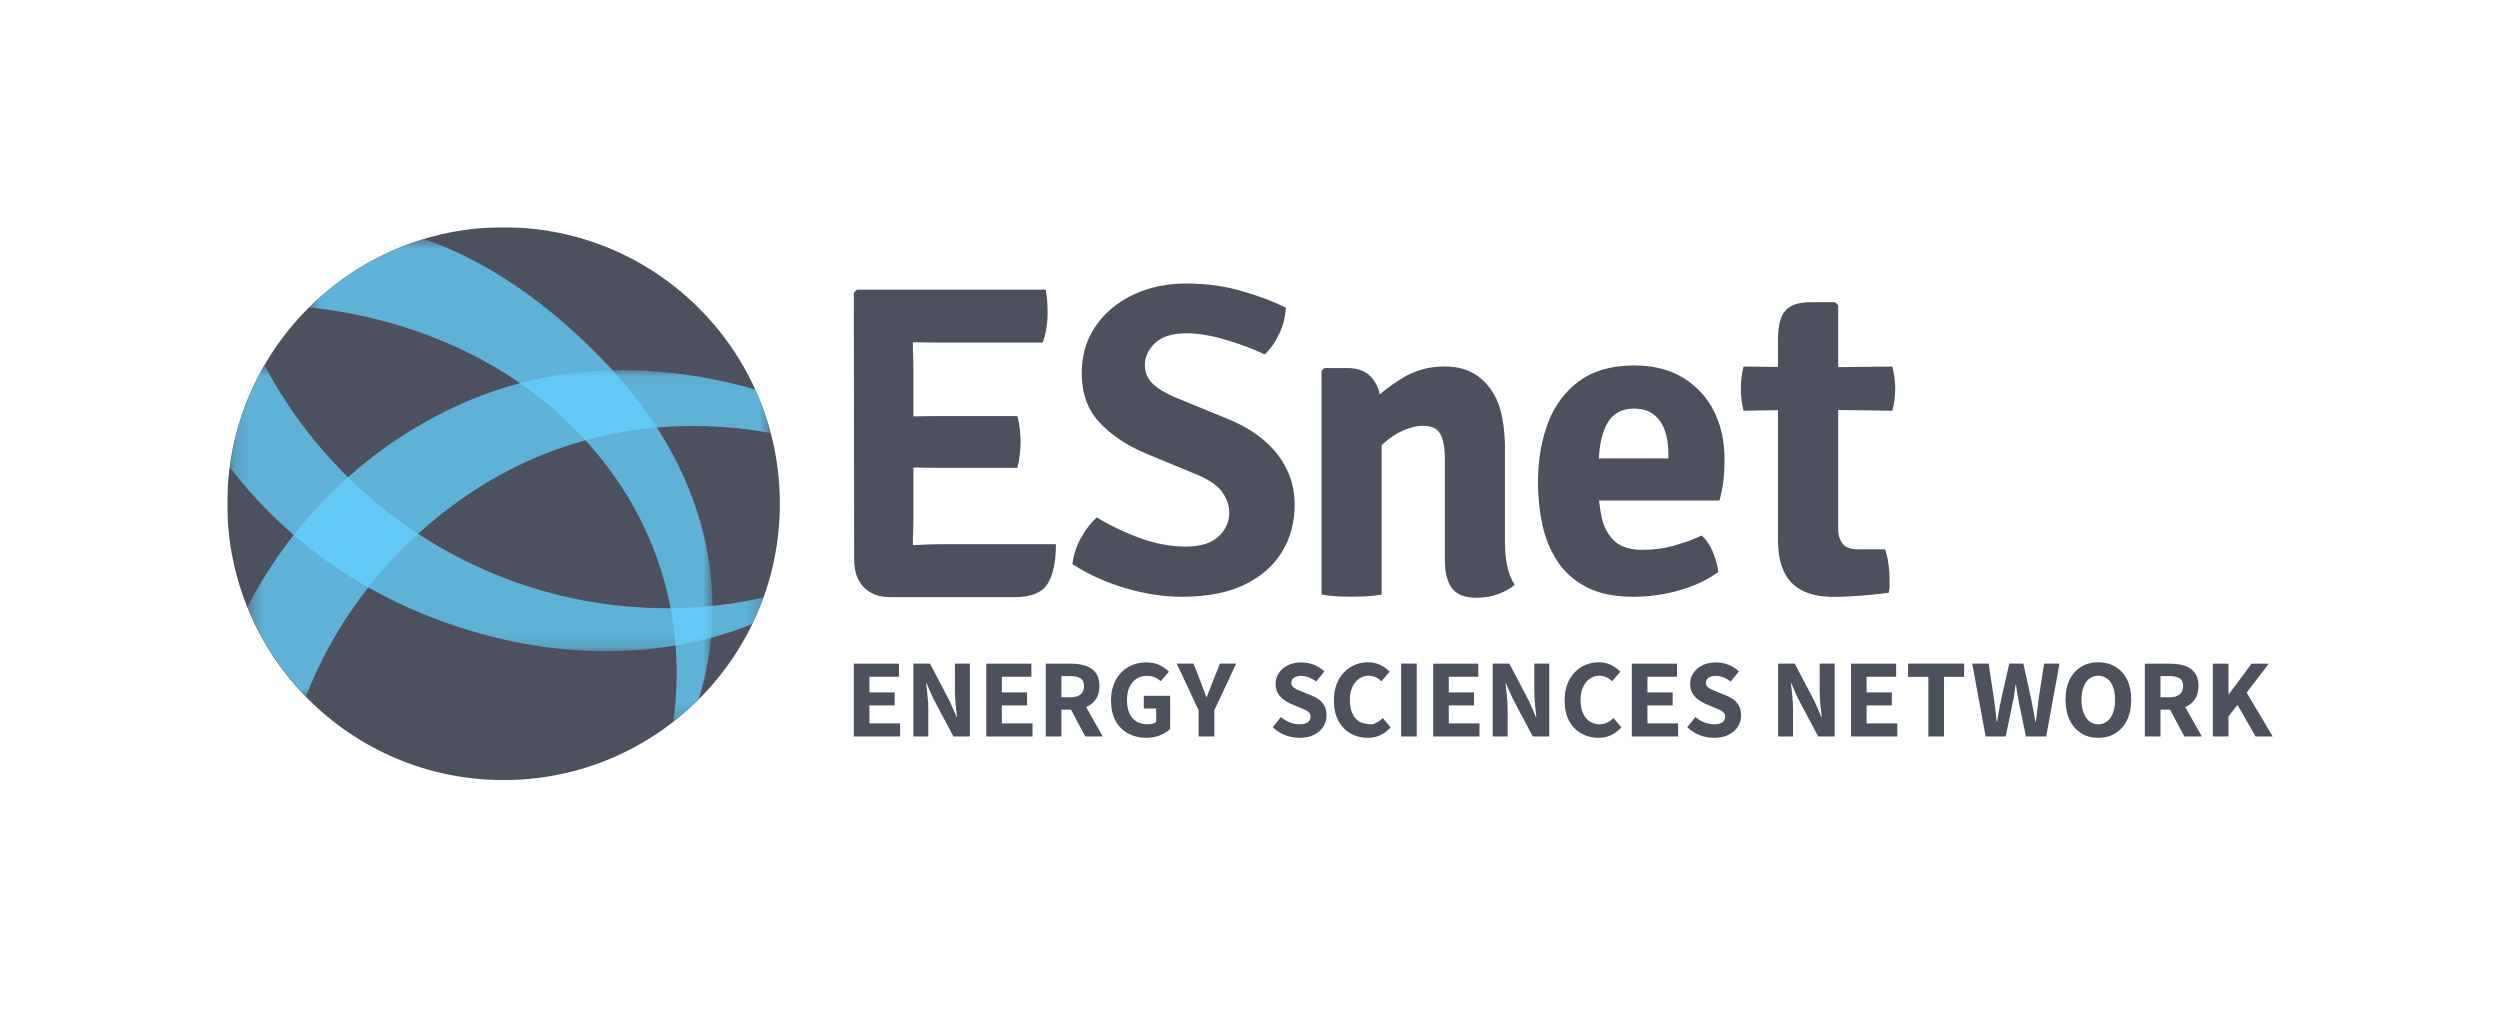 <svg width="176" height="71" viewBox="0 0 176 71" fill="none" xmlns="http://www.w3.org/2000/svg">
<g clip-path="url(#clip0_7_1092)">
<mask id="mask0_7_1092" style="mask-type:luminance" maskUnits="userSpaceOnUse" x="-44" y="-67" width="271" height="210">
<path d="M-43.565 -66.8H226.752V142.158H-43.565V-66.8Z" fill="white"/>
</mask>
<g mask="url(#mask0_7_1092)">
<path d="M54.903 35.458C54.903 46.205 46.194 54.917 35.452 54.917C24.708 54.917 16 46.205 16 35.458C16 24.712 24.708 16 35.452 16C46.194 16 54.903 24.712 54.903 35.458Z" fill="#4D515E"/>
</g>
<g opacity="0.75">
<mask id="mask1_7_1092" style="mask-type:luminance" maskUnits="userSpaceOnUse" x="17" y="26" width="38" height="24">
<path d="M17.425 26.064H54.262V49.028H17.425V26.064Z" fill="white"/>
</mask>
<g mask="url(#mask1_7_1092)">
<mask id="mask2_7_1092" style="mask-type:luminance" maskUnits="userSpaceOnUse" x="-44" y="-67" width="271" height="210">
<path d="M-43.565 -66.8H226.752V142.158H-43.565V-66.8Z" fill="white"/>
</mask>
<g mask="url(#mask2_7_1092)">
<path d="M53.172 27.419C50.674 26.695 47.141 25.979 43.128 26.072C41.057 26.121 38.86 26.386 36.611 26.976C35.245 27.334 33.86 27.811 32.473 28.434C29.26 29.876 26.631 31.695 24.498 33.596C22.984 34.945 21.721 36.336 20.677 37.663C19.16 39.593 18.107 41.386 17.425 42.727C18.38 45.095 19.787 47.231 21.541 49.028C22.285 47.09 23.63 44.281 25.927 41.353C26.912 40.097 28.073 38.819 29.437 37.581C30.533 36.583 31.759 35.611 33.132 34.695C35.858 32.876 38.603 31.712 41.214 30.996C42.968 30.515 44.662 30.237 46.246 30.099C49.523 29.814 52.334 30.128 54.262 30.49C53.984 29.429 53.618 28.402 53.172 27.419Z" fill="#64D2FF"/>
</g>
</g>
</g>
<g opacity="0.75">
<mask id="mask3_7_1092" style="mask-type:luminance" maskUnits="userSpaceOnUse" x="21" y="16" width="30" height="35">
<path d="M21.766 16.822H50.156V50.8H21.766V16.822Z" fill="white"/>
</mask>
<g mask="url(#mask3_7_1092)">
<mask id="mask4_7_1092" style="mask-type:luminance" maskUnits="userSpaceOnUse" x="-44" y="-67" width="271" height="210">
<path d="M-43.565 -66.8H226.752V142.158H-43.565V-66.8Z" fill="white"/>
</mask>
<g mask="url(#mask4_7_1092)">
<path d="M46.246 30.099C45.389 28.771 44.358 27.425 43.128 26.072C42.827 25.743 42.515 25.413 42.192 25.083C37.698 20.512 33.443 18.075 29.854 16.822C26.764 17.751 23.997 19.427 21.766 21.643C24.989 21.968 31.008 23.096 36.611 26.976C38.204 28.079 39.762 29.404 41.213 30.996C41.302 31.093 41.39 31.191 41.478 31.29C44.927 35.187 46.534 39.273 47.21 42.816C47.385 43.733 47.497 44.61 47.563 45.441C47.739 47.655 47.586 49.521 47.398 50.8C48.029 50.308 48.631 49.778 49.197 49.212C49.535 48.128 49.889 46.658 50.056 44.902C50.124 44.197 50.161 43.446 50.155 42.657C50.128 39.088 49.224 34.708 46.246 30.099Z" fill="#64D2FF"/>
</g>
</g>
</g>
<g opacity="0.75">
<mask id="mask5_7_1092" style="mask-type:luminance" maskUnits="userSpaceOnUse" x="16" y="25" width="38" height="21">
<path d="M16.184 25.721H53.752V45.847H16.184V25.721Z" fill="white"/>
</mask>
<g mask="url(#mask5_7_1092)">
<mask id="mask6_7_1092" style="mask-type:luminance" maskUnits="userSpaceOnUse" x="-44" y="-67" width="271" height="210">
<path d="M-43.565 -66.8H226.752V142.158H-43.565V-66.8Z" fill="white"/>
</mask>
<g mask="url(#mask6_7_1092)">
<path d="M50.155 42.657C49.282 42.746 48.294 42.808 47.21 42.816C43.169 42.848 37.806 42.124 32.199 39.2C31.22 38.69 30.301 38.147 29.437 37.581C27.533 36.333 25.896 34.972 24.498 33.596C21.613 30.751 19.743 27.839 18.621 25.721C17.37 27.882 16.523 30.306 16.184 32.891C17.312 34.376 18.788 36.035 20.677 37.664C22.161 38.946 23.901 40.208 25.927 41.353C27.398 42.185 29.02 42.955 30.804 43.622C37.675 46.192 43.498 46.125 47.563 45.441C48.489 45.285 49.322 45.097 50.056 44.902C51.351 44.555 52.337 44.184 52.968 43.916C53.261 43.31 53.523 42.687 53.754 42.048C53.077 42.217 51.828 42.485 50.155 42.657Z" fill="#64D2FF"/>
</g>
</g>
</g>
<path d="M125.17 23.907C125.17 22.947 125.342 22.268 125.687 21.871C126.03 21.473 126.636 21.273 127.505 21.273H129.186L129.407 21.478V37.225C129.407 37.671 129.512 38.023 129.723 38.282C129.936 38.542 130.286 38.671 130.775 38.671H132.707C132.814 38.965 132.893 39.301 132.945 39.678C132.999 40.055 133.027 40.418 133.027 40.767V41.251C133.027 41.426 133.004 41.587 132.961 41.734C132.39 41.808 131.753 41.874 131.049 41.931C130.348 41.991 129.684 42.021 129.06 42.021C127.758 42.021 126.784 41.694 126.137 41.038C125.492 40.381 125.17 39.374 125.17 38.02V23.907ZM133.216 25.803C133.354 26.314 133.423 26.827 133.423 27.342C133.423 27.609 133.407 27.873 133.375 28.137C133.345 28.402 133.291 28.662 133.216 28.916L127.57 28.837L122.743 28.916C122.616 28.42 122.555 27.895 122.555 27.342C122.555 26.835 122.616 26.323 122.743 25.803L127.68 25.868L133.216 25.803ZM60.108 20.615L60.327 20.392H64.451L64.273 24.043C64.25 24.486 64.278 24.868 64.289 25.189C64.3 25.51 64.305 25.886 64.305 26.318V36.349C64.305 36.708 64.3 37.041 64.289 37.347C64.278 37.653 64.254 37.988 64.273 38.354L64.451 42.04H62.676C61.886 42.04 61.264 41.806 60.809 41.338C60.359 40.868 60.135 40.228 60.133 39.414L60.108 20.615ZM71.615 29.289C71.699 29.561 71.759 29.871 71.795 30.218C71.832 30.567 71.851 30.862 71.851 31.103C71.851 31.346 71.832 31.636 71.795 31.98C71.759 32.322 71.699 32.642 71.615 32.938H66.388C66.134 32.938 65.784 32.935 65.336 32.929C64.889 32.924 64.378 32.916 63.915 32.904C63.451 32.895 63.113 32.883 62.785 32.872V29.35C63.113 29.34 63.508 29.329 63.971 29.319C64.435 29.308 64.889 29.301 65.336 29.297C65.784 29.292 66.134 29.289 66.388 29.289H71.615ZM73.627 20.392C73.679 20.721 73.714 21.033 73.73 21.329C73.746 21.622 73.754 21.89 73.754 22.132C73.754 22.384 73.727 22.692 73.672 23.057C73.62 23.418 73.533 23.774 73.407 24.121H66.388C66.134 24.121 65.784 24.119 65.336 24.112C64.889 24.108 64.435 24.1 63.971 24.088C63.508 24.078 63.113 24.068 62.785 24.06L62.964 20.392H73.627ZM74.337 38.31C74.337 39.563 74.138 40.498 73.742 41.115C73.348 41.731 72.573 42.04 71.415 42.04H62.964L62.785 38.469C63.406 38.436 64.001 38.402 64.57 38.366C65.141 38.329 65.788 38.31 66.514 38.31H74.337ZM94.851 25.91C95.677 25.91 96.286 26.18 96.679 26.718C97.072 27.253 97.27 27.998 97.27 28.945V41.852C96.98 41.914 96.643 41.955 96.258 41.976C95.876 41.997 95.506 42.008 95.147 42.008C94.795 42.008 94.429 41.997 94.05 41.976C93.675 41.955 93.335 41.914 93.035 41.852V26.109L93.238 25.91H94.851ZM105.949 38.192C105.949 38.782 106.001 39.33 106.105 39.836C106.21 40.343 106.386 40.787 106.634 41.168C106.322 41.438 105.931 41.658 105.462 41.828C104.992 41.999 104.494 42.084 103.965 42.084C103.128 42.084 102.545 41.858 102.214 41.405C101.883 40.948 101.718 40.302 101.718 39.463V32.345C101.718 31.529 101.611 30.931 101.398 30.549C101.188 30.165 100.776 29.974 100.166 29.974C99.773 29.974 99.335 30.075 98.851 30.277C98.365 30.477 97.888 30.784 97.422 31.197C96.959 31.611 96.566 32.133 96.246 32.766V28.59C96.959 27.856 97.768 27.209 98.678 26.646C99.587 26.08 100.595 25.798 101.702 25.798C102.654 25.798 103.442 26.031 104.067 26.497C104.692 26.962 105.162 27.595 105.478 28.398C105.792 29.198 105.949 30.475 105.949 31.509V38.192ZM75.502 39.717C75.563 39.096 75.762 38.481 76.099 37.872C76.434 37.262 76.808 36.78 77.222 36.428C78.109 36.977 79.104 37.456 80.205 37.864C81.306 38.272 82.406 38.477 83.502 38.477C84.526 38.477 85.288 38.24 85.79 37.764C86.29 37.288 86.541 36.734 86.541 36.104C86.541 35.626 86.385 35.153 86.073 34.683C85.763 34.215 85.165 33.792 84.277 33.42L80.542 31.871C79.248 31.31 78.194 30.593 77.378 29.714C76.562 28.834 76.154 27.682 76.154 26.257C76.154 25.015 76.475 23.92 77.123 22.976C77.767 22.029 78.646 21.29 79.757 20.759C80.87 20.227 82.123 19.959 83.518 19.959C84.923 19.959 86.24 20.141 87.469 20.503C88.698 20.863 89.716 21.251 90.525 21.663C90.493 22.296 90.339 22.904 90.065 23.487C89.794 24.072 89.45 24.561 89.037 24.952C88.24 24.571 87.326 24.228 86.297 23.924C85.27 23.618 84.349 23.463 83.534 23.463C82.542 23.463 81.803 23.693 81.322 24.148C80.841 24.602 80.602 25.119 80.602 25.697C80.602 26.204 80.775 26.633 81.121 26.985C81.467 27.336 81.997 27.66 82.71 27.961L86.477 29.51C87.447 29.904 88.279 30.397 88.973 30.987C89.666 31.577 90.201 32.253 90.577 33.019C90.955 33.782 91.145 34.623 91.145 35.543C91.145 36.766 90.849 37.864 90.261 38.84C89.671 39.816 88.789 40.591 87.617 41.161C86.444 41.73 84.973 42.014 83.205 42.014C81.936 42.014 80.614 41.811 79.238 41.409C77.864 41.004 76.619 40.44 75.502 39.717ZM110.959 35.236V32.27H117.454V31.899C117.454 31.33 117.374 30.81 117.214 30.334C117.054 29.86 116.795 29.479 116.438 29.193C116.08 28.908 115.607 28.766 115.019 28.766C114.152 28.766 113.52 29.125 113.126 29.846C112.735 30.565 112.538 31.617 112.538 33.003V34.288C112.538 35.096 112.618 35.835 112.779 36.507C112.939 37.178 113.24 37.713 113.686 38.112C114.132 38.51 114.781 38.709 115.638 38.709C116.391 38.709 117.116 38.614 117.809 38.425C118.503 38.232 119.17 37.991 119.809 37.7C120.14 38.011 120.404 38.409 120.598 38.896C120.795 39.382 120.92 39.836 120.973 40.261C120.218 40.819 119.306 41.252 118.234 41.558C117.164 41.862 116.083 42.014 114.991 42.014C113.675 42.014 112.583 41.791 111.715 41.345C110.847 40.9 110.161 40.296 109.655 39.533C109.148 38.767 108.791 37.904 108.583 36.944C108.377 35.982 108.274 34.983 108.274 33.947C108.274 32.386 108.511 30.989 108.986 29.754C109.463 28.517 110.201 27.537 111.198 26.812C112.196 26.091 113.474 25.728 115.035 25.728C116.4 25.728 117.554 26.019 118.498 26.597C119.443 27.176 120.166 27.959 120.662 28.945C121.157 29.933 121.406 31.052 121.406 32.303C121.406 32.924 121.378 33.447 121.326 33.871C121.274 34.296 121.182 34.75 121.049 35.236H110.959Z" fill="#4D515E"/>
<path d="M91.481 51.943C91.134 51.943 90.797 51.879 90.469 51.754C90.144 51.626 89.854 51.441 89.598 51.194L90.177 50.478C90.361 50.64 90.57 50.768 90.806 50.858C91.038 50.947 91.273 50.991 91.504 50.991C91.755 50.991 91.945 50.941 92.073 50.846C92.201 50.748 92.265 50.618 92.265 50.458C92.265 50.341 92.233 50.248 92.169 50.178C92.106 50.105 92.021 50.044 91.909 49.989C91.798 49.933 91.664 49.876 91.513 49.814L90.837 49.53C90.663 49.45 90.496 49.35 90.337 49.229C90.177 49.109 90.047 48.96 89.949 48.782C89.85 48.601 89.802 48.385 89.802 48.137C89.802 47.855 89.879 47.6 90.033 47.373C90.188 47.146 90.399 46.967 90.67 46.833C90.939 46.7 91.25 46.633 91.604 46.633C91.914 46.633 92.21 46.689 92.493 46.796C92.775 46.907 93.022 47.064 93.233 47.269L92.656 47.982C92.489 47.851 92.316 47.752 92.137 47.686C91.961 47.617 91.783 47.581 91.604 47.581C91.397 47.581 91.229 47.625 91.101 47.71C90.975 47.792 90.913 47.912 90.913 48.069C90.913 48.18 90.947 48.272 91.013 48.345C91.082 48.417 91.178 48.481 91.301 48.538C91.426 48.591 91.559 48.647 91.702 48.706L92.369 48.981C92.577 49.064 92.758 49.168 92.909 49.289C93.061 49.413 93.178 49.562 93.261 49.738C93.346 49.914 93.389 50.125 93.389 50.37C93.389 50.653 93.314 50.913 93.165 51.154C93.015 51.393 92.797 51.582 92.513 51.726C92.226 51.871 91.883 51.943 91.481 51.943ZM96.294 51.943C95.853 51.943 95.451 51.843 95.089 51.642C94.73 51.442 94.442 51.147 94.226 50.754C94.012 50.362 93.905 49.88 93.905 49.309C93.905 48.886 93.968 48.51 94.094 48.181C94.218 47.851 94.391 47.569 94.614 47.337C94.838 47.103 95.095 46.925 95.386 46.804C95.677 46.684 95.981 46.624 96.302 46.624C96.631 46.624 96.928 46.691 97.189 46.82C97.45 46.952 97.666 47.108 97.834 47.289L97.25 47.957C97.118 47.832 96.98 47.738 96.834 47.672C96.687 47.607 96.519 47.572 96.334 47.572C96.096 47.572 95.876 47.644 95.674 47.786C95.474 47.927 95.316 48.124 95.202 48.377C95.087 48.629 95.029 48.928 95.029 49.277C95.029 49.641 95.085 49.949 95.198 50.202C95.31 50.455 95.467 50.65 95.67 50.786C95.872 50.922 96.272 50.991 96.539 50.991C96.736 50.991 96.752 50.95 96.917 50.866C97.083 50.782 97.225 50.676 97.346 50.55L97.901 51.203C97.683 51.449 97.439 51.634 97.173 51.758C96.907 51.88 96.614 51.943 96.294 51.943ZM98.639 51.847V46.717H99.739V51.847H98.639ZM100.895 51.847V46.724H104.074V47.644H101.995V48.746H103.771V49.662H101.995V50.925H104.156V51.847H100.895ZM105.086 51.847V46.717H106.259L107.623 49.319C107.708 49.491 107.792 49.678 107.875 49.877C107.957 50.076 108.041 50.276 108.126 50.478H108.158C108.126 50.196 108.094 49.892 108.062 49.57C108.031 49.245 108.015 48.936 108.015 48.642V46.717H109.067V51.847H107.907L106.531 49.253C106.447 49.08 106.361 48.893 106.272 48.694C106.182 48.492 106.1 48.293 106.023 48.101H105.99C106.023 48.38 106.055 48.678 106.087 48.997C106.121 49.316 106.138 49.626 106.138 49.93V51.847H105.086ZM112.535 51.943C112.096 51.943 111.694 51.843 111.331 51.642C110.972 51.442 110.683 51.147 110.467 50.754C110.253 50.362 110.148 49.88 110.148 49.309C110.148 48.886 110.209 48.51 110.335 48.181C110.461 47.851 110.634 47.569 110.856 47.337C111.08 47.103 111.337 46.925 111.627 46.804C111.917 46.684 112.224 46.624 112.543 46.624C112.874 46.624 113.169 46.691 113.431 46.82C113.692 46.952 113.907 47.108 114.076 47.289L113.491 47.957C113.361 47.832 113.221 47.738 113.076 47.672C112.928 47.607 112.762 47.572 112.575 47.572C112.337 47.572 112.117 47.644 111.916 47.786C111.715 47.927 111.558 48.124 111.443 48.377C111.329 48.629 111.272 48.928 111.272 49.277C111.272 49.641 111.328 49.949 111.439 50.202C111.551 50.455 111.708 50.65 111.912 50.786C112.113 50.922 112.349 50.991 112.615 50.991C112.812 50.991 112.993 50.95 113.16 50.866C113.325 50.782 113.467 50.676 113.587 50.55L114.144 51.203C113.924 51.449 113.682 51.634 113.415 51.758C113.148 51.88 112.855 51.943 112.535 51.943ZM114.88 51.847V46.724H118.06V47.644H115.98V48.746H117.756V49.662H115.98V50.925H118.14V51.847H114.88ZM120.666 51.943C120.32 51.943 119.981 51.879 119.654 51.754C119.327 51.626 119.039 51.441 118.782 51.194L119.362 50.478C119.546 50.64 119.755 50.768 119.989 50.858C120.224 50.947 120.458 50.991 120.69 50.991C120.94 50.991 121.13 50.941 121.258 50.846C121.386 50.748 121.45 50.618 121.45 50.458C121.45 50.341 121.418 50.248 121.354 50.178C121.291 50.105 121.206 50.044 121.094 49.989C120.981 49.933 120.849 49.876 120.698 49.814L120.021 49.53C119.848 49.45 119.682 49.35 119.522 49.229C119.362 49.109 119.232 48.96 119.134 48.782C119.035 48.601 118.986 48.385 118.986 48.137C118.986 47.855 119.062 47.6 119.218 47.373C119.371 47.146 119.584 46.967 119.853 46.833C120.122 46.7 120.435 46.633 120.789 46.633C121.099 46.633 121.395 46.689 121.678 46.796C121.96 46.907 122.206 47.064 122.418 47.269L121.841 47.982C121.674 47.851 121.499 47.752 121.322 47.686C121.146 47.617 120.968 47.581 120.789 47.581C120.582 47.581 120.414 47.625 120.286 47.71C120.16 47.792 120.098 47.912 120.098 48.069C120.098 48.18 120.13 48.272 120.198 48.345C120.266 48.417 120.363 48.481 120.486 48.538C120.611 48.591 120.744 48.647 120.886 48.706L121.554 48.981C121.762 49.064 121.941 49.168 122.093 49.289C122.246 49.413 122.362 49.562 122.446 49.738C122.531 49.914 122.574 50.125 122.574 50.37C122.574 50.653 122.499 50.913 122.35 51.154C122.2 51.393 121.982 51.582 121.697 51.726C121.411 51.871 121.068 51.943 120.666 51.943ZM125.178 51.847V46.717H126.35L127.715 49.319C127.799 49.491 127.883 49.678 127.967 49.877C128.048 50.076 128.132 50.276 128.218 50.478H128.25C128.218 50.196 128.186 49.892 128.154 49.57C128.122 49.245 128.106 48.936 128.106 48.642V46.717H129.158V51.847H127.999L126.622 49.253C126.539 49.08 126.453 48.893 126.362 48.694C126.274 48.492 126.192 48.293 126.115 48.101H126.083C126.115 48.38 126.146 48.678 126.178 48.997C126.213 49.316 126.23 49.626 126.23 49.93V51.847H125.178ZM130.309 51.847V46.724H133.488V47.644H131.409V48.746H133.185V49.662H131.409V50.925H133.569V51.847H130.309ZM135.756 51.847V47.653H134.327V46.717H138.275V47.653H136.856V51.847H135.756ZM139.788 51.847L138.844 46.717H140L140.369 49.161C140.401 49.434 140.434 49.704 140.473 49.973C140.51 50.244 140.541 50.522 140.564 50.81H140.596C140.639 50.522 140.686 50.242 140.736 49.97C140.789 49.698 140.843 49.429 140.896 49.161L141.453 46.717H142.445L142.984 49.161C143.037 49.429 143.089 49.698 143.14 49.97C143.193 50.242 143.244 50.522 143.293 50.81H143.321C143.353 50.522 143.386 50.242 143.425 49.97C143.461 49.698 143.494 49.429 143.525 49.161L143.904 46.717H144.988L144.052 51.847H142.624L142.128 49.434C142.091 49.237 142.054 49.037 142.02 48.837C141.988 48.635 141.956 48.425 141.924 48.209H141.892C141.871 48.425 141.844 48.635 141.812 48.837C141.783 49.037 141.747 49.237 141.704 49.434L141.201 51.847H139.788ZM147.714 51.943C147.26 51.943 146.86 51.836 146.514 51.622C146.17 51.406 145.9 51.099 145.706 50.698C145.511 50.296 145.414 49.816 145.414 49.261C145.414 48.702 145.511 48.228 145.706 47.838C145.9 47.447 146.17 47.149 146.514 46.941C146.86 46.731 147.26 46.624 147.714 46.624C148.174 46.624 148.579 46.731 148.925 46.941C149.274 47.149 149.547 47.447 149.742 47.838C149.939 48.228 150.037 48.702 150.037 49.261C150.037 49.816 149.939 50.296 149.742 50.698C149.547 51.099 149.274 51.406 148.925 51.622C148.579 51.836 148.174 51.943 147.714 51.943ZM147.714 50.991C147.961 50.991 148.174 50.92 148.35 50.778C148.527 50.637 148.664 50.437 148.757 50.178C148.854 49.92 148.901 49.614 148.901 49.261C148.901 48.912 148.854 48.612 148.757 48.361C148.664 48.108 148.527 47.913 148.35 47.778C148.174 47.641 147.961 47.572 147.714 47.572C147.479 47.572 147.272 47.641 147.094 47.778C146.917 47.913 146.78 48.108 146.681 48.361C146.586 48.612 146.538 48.912 146.538 49.261C146.538 49.614 146.586 49.92 146.681 50.178C146.78 50.437 146.917 50.637 147.094 50.778C147.272 50.92 147.479 50.991 147.714 50.991ZM150.999 51.847V46.724H152.823C153.182 46.724 153.509 46.773 153.803 46.87C154.096 46.963 154.33 47.125 154.506 47.357C154.684 47.587 154.775 47.903 154.775 48.305C154.775 48.687 154.684 49.002 154.506 49.249C154.33 49.495 154.096 49.675 153.803 49.79C153.509 49.904 153.182 49.961 152.823 49.961H152.098V51.847H150.999ZM152.098 49.089H152.727C153.041 49.089 153.28 49.024 153.442 48.89C153.607 48.756 153.691 48.562 153.691 48.305C153.691 48.039 153.607 47.855 153.442 47.754C153.28 47.648 153.041 47.597 152.727 47.597H152.098V49.089ZM153.779 51.847L152.615 49.67L153.386 48.981L155.011 51.847H153.779ZM155.784 51.847V46.724H156.884V48.87H156.916L158.509 46.724H159.72L158.164 48.762L160 51.847H158.792L157.52 49.622L156.884 50.442V51.847H155.784ZM60.108 51.847V46.724H63.288V47.644H61.208V48.746H62.984V49.662H61.208V50.925H63.367V51.847H60.108ZM64.3 51.847V46.717H65.471L66.836 49.319C66.92 49.491 67.004 49.678 67.088 49.877C67.169 50.076 67.253 50.276 67.34 50.478H67.371C67.34 50.196 67.308 49.892 67.276 49.57C67.243 49.245 67.228 48.936 67.228 48.642V46.717H68.279V51.847H67.12L65.744 49.253C65.66 49.08 65.574 48.893 65.483 48.694C65.396 48.492 65.313 48.293 65.236 48.101H65.204C65.236 48.38 65.268 48.678 65.299 48.997C65.334 49.316 65.352 49.626 65.352 49.93V51.847H64.3ZM69.43 51.847V46.724H72.61V47.644H70.53V48.746H72.306V49.662H70.53V50.925H72.69V51.847H69.43ZM73.623 51.847V46.724H75.447C75.807 46.724 76.133 46.773 76.427 46.87C76.72 46.963 76.955 47.125 77.13 47.357C77.309 47.587 77.399 47.903 77.399 48.305C77.399 48.687 77.309 49.002 77.13 49.249C76.955 49.495 76.72 49.675 76.427 49.79C76.133 49.904 75.807 49.961 75.447 49.961H74.723V51.847H73.623ZM74.723 49.089H75.352C75.665 49.089 75.904 49.024 76.067 48.89C76.232 48.756 76.316 48.562 76.316 48.305C76.316 48.039 76.232 47.855 76.067 47.754C75.904 47.648 75.665 47.597 75.352 47.597H74.723V49.089ZM76.404 51.847L75.24 49.67L76.011 48.981L77.635 51.847H76.404ZM80.699 51.943C80.233 51.943 79.81 51.843 79.431 51.642C79.056 51.442 78.758 51.148 78.539 50.758C78.323 50.369 78.216 49.886 78.216 49.309C78.216 48.886 78.279 48.51 78.407 48.181C78.535 47.851 78.712 47.569 78.94 47.337C79.169 47.103 79.433 46.927 79.732 46.808C80.029 46.692 80.35 46.633 80.691 46.633C81.061 46.633 81.379 46.699 81.643 46.828C81.908 46.96 82.124 47.113 82.292 47.289L81.711 47.957C81.586 47.838 81.447 47.746 81.296 47.682C81.144 47.615 80.953 47.581 80.727 47.581C80.455 47.581 80.213 47.648 80.004 47.786C79.796 47.922 79.632 48.116 79.515 48.369C79.398 48.621 79.34 48.924 79.34 49.277C79.34 49.635 79.394 49.942 79.503 50.199C79.613 50.454 79.776 50.65 79.992 50.786C80.209 50.922 80.485 50.991 80.816 50.991C80.924 50.991 81.032 50.976 81.14 50.947C81.249 50.917 81.334 50.874 81.395 50.818V49.882H80.523V48.985H82.379V51.318C82.205 51.493 81.972 51.641 81.675 51.763C81.379 51.883 81.053 51.943 80.699 51.943ZM84.381 51.847V50.001L82.841 46.717H84.021L84.498 47.926C84.571 48.12 84.642 48.309 84.71 48.489C84.779 48.671 84.85 48.863 84.921 49.065H84.954C85.033 48.863 85.109 48.671 85.181 48.489C85.255 48.309 85.329 48.12 85.401 47.926L85.881 46.717H87.029L85.489 50.001V51.847H84.381Z" fill="#4D515E"/>
</g>
<defs>
<clipPath id="clip0_7_1092">
<rect width="144" height="38.917" fill="white" transform="translate(16 16)"/>
</clipPath>
</defs>
</svg>
